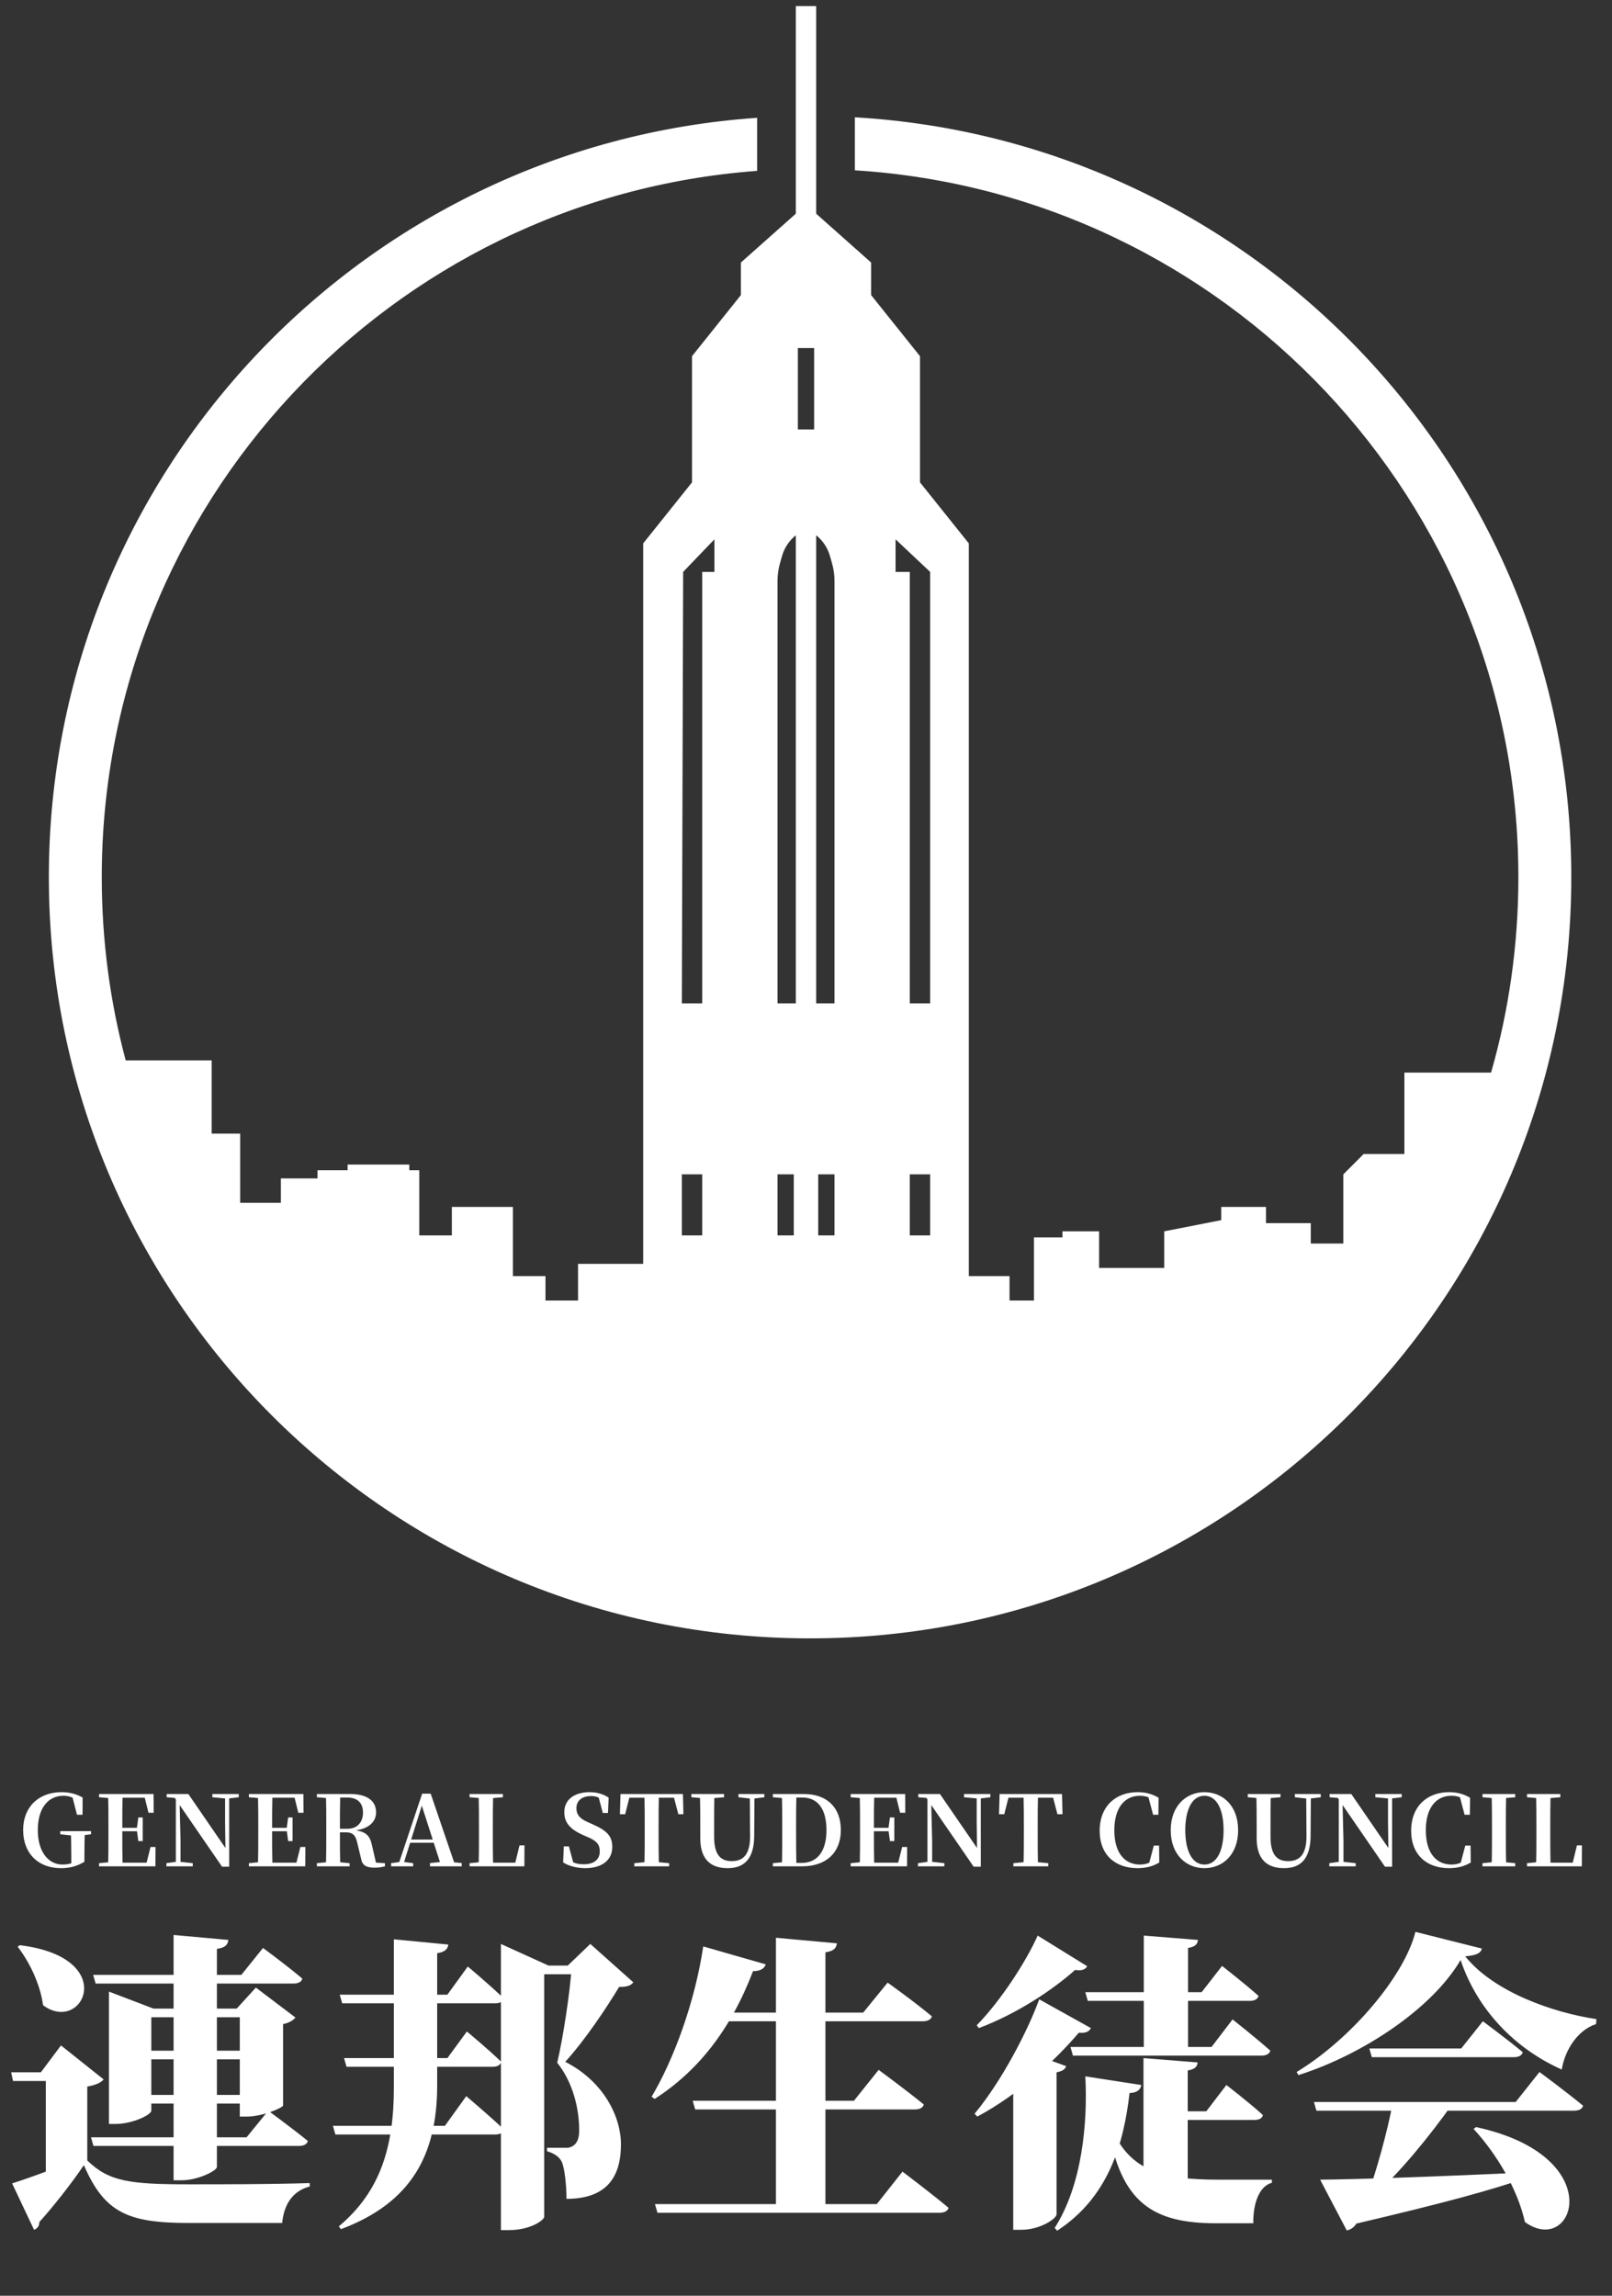 <svg width="198" height="282" viewBox="0 0 198 282" fill="none" xmlns="http://www.w3.org/2000/svg">
<rect x="0" y="0" width="198" height="282" fill="#333333" stroke="none"/>
<path d="M29.454 246.728H29.074L31.43 244.144L36.294 247.83C36.028 248.134 35.572 248.476 34.774 248.628V258.622C34.736 258.926 32.19 259.99 30.366 259.99H29.454V246.728ZM15.774 257.33H31.658V258.394H15.774V257.33ZM15.774 251.896H31.658V252.96H15.774V251.896ZM13.38 246.728V244.638L18.852 246.728H31.734V247.792H18.586V259.268C18.586 259.762 16.306 260.902 14.14 260.902H13.38V246.728ZM21.322 237.684L28.048 238.292C27.972 238.862 27.706 239.242 26.642 239.394V266.184C26.642 266.64 24.324 267.818 22.31 267.818H21.322V237.684ZM10.72 265.386C13.38 267.97 15.926 268.312 23.184 268.312C27.44 268.312 33.216 268.312 38.042 268.16V268.578C36.028 269.11 34.888 270.668 34.66 273.062C31.468 273.062 26.908 273.062 23.222 273.062C15.774 273.062 12.848 271.846 10.302 265.956C8.744 268.274 6.388 271.238 4.83 272.948C4.83 273.48 4.564 273.746 4.184 273.898L1.486 268.198C3.804 267.476 7.832 265.956 10.72 264.778V265.386ZM10.72 256.304V265.272L5.628 267.932V255.62H1.6L1.372 254.556H5.02L7.49 251.25L12.734 255.43C12.392 255.81 11.822 256.114 10.72 256.304ZM2.436 238.938C14.786 240.458 10.15 249.958 5.286 246.31C4.944 243.726 3.614 240.99 2.17 239.128L2.436 238.938ZM11.442 242.586H29.644L32.304 239.28C32.304 239.28 35.306 241.484 37.13 243.042C37.054 243.46 36.598 243.65 36.066 243.65H11.746L11.442 242.586ZM11.176 262.536H30.29L32.95 259.268C32.95 259.268 35.952 261.472 37.814 262.992C37.7 263.41 37.282 263.6 36.712 263.6H11.48L11.176 262.536ZM41.728 245.018H54.952L57.46 241.56C57.46 241.56 60.272 243.916 61.868 245.474C61.792 245.892 61.374 246.082 60.804 246.082H42.032L41.728 245.018ZM40.892 261.13H54.648L57.27 257.482C57.27 257.482 60.196 259.952 61.906 261.586C61.792 262.004 61.374 262.194 60.804 262.194H41.196L40.892 261.13ZM42.26 252.808H54.952L57.346 249.54C57.346 249.54 60.006 251.744 61.564 253.264C61.45 253.682 61.07 253.872 60.538 253.872H42.564L42.26 252.808ZM64.642 241.446H72.356V242.51H64.642V241.446ZM61.526 241.446V238.786L67.378 241.446H66.846V272.302C66.846 272.682 65.212 273.936 62.514 273.936H61.526V241.446ZM70.228 241.446H69.734L72.508 238.786L77.79 243.498C77.486 243.916 76.992 244.068 76.042 244.068C74.522 246.614 71.824 250.642 69.43 253.264C74.18 255.696 76.27 260.028 76.27 263.41C76.27 267.324 74.598 270.098 69.582 270.098C69.582 268.502 69.354 266.222 68.974 265.5C68.708 264.968 68.1 264.512 67.188 264.246V263.828C67.872 263.828 69.088 263.828 69.506 263.828C69.848 263.828 70.038 263.79 70.304 263.638C70.836 263.334 71.14 262.764 71.14 261.7C71.14 259.002 70.38 255.81 68.442 253.378C69.164 250.338 70.038 244.6 70.228 241.446ZM48.378 238.216L55.066 238.862C54.99 239.394 54.686 239.774 53.698 239.926V256.418C53.622 264.512 50.696 270.516 41.88 273.822L41.614 273.48C46.744 269.186 48.378 263.676 48.378 256.418V238.216ZM80.45 270.744H107.696L110.85 266.754C110.85 266.754 114.384 269.414 116.512 271.2C116.398 271.618 115.98 271.808 115.372 271.808H80.754L80.45 270.744ZM85.086 258.052H104.884L107.924 254.252C107.924 254.252 111.382 256.798 113.472 258.508C113.358 258.926 112.94 259.116 112.37 259.116H85.39L85.086 258.052ZM87.48 247.222H106.024L109.026 243.536C109.026 243.536 112.332 245.892 114.46 247.678C114.346 248.096 113.928 248.286 113.32 248.286H86.948L87.48 247.222ZM95.308 238.026L102.794 238.71C102.718 239.28 102.452 239.66 101.388 239.812V271.39H95.308V238.026ZM86.378 239.09L94.054 241.294C93.902 241.788 93.408 242.13 92.496 242.13C89.684 249.464 85.656 254.442 80.412 257.824L80.032 257.558C82.73 253.036 85.352 245.968 86.378 239.09ZM133.536 241.522C133.346 241.864 132.966 242.13 132.054 241.978C129.242 244.486 124.872 247.374 120.236 249.122L119.97 248.78C123.01 245.664 126.088 240.838 127.456 237.76L133.536 241.522ZM133.992 249.122C133.802 249.502 133.46 249.768 132.51 249.692C129.66 253.036 125.176 257.254 120.046 259.99L119.704 259.648C123.048 255.62 126.24 249.464 127.646 245.588L133.992 249.122ZM130.952 253.796C130.838 254.176 130.534 254.404 129.774 254.556V271.998C129.774 272.53 127.76 273.898 125.442 273.898H124.454V253.796L125.86 251.934L130.952 253.796ZM147.102 253.34C147.064 253.834 146.798 254.176 145.886 254.328V269.186H140.452V252.808L147.102 253.34ZM147.14 238.292C147.102 238.786 146.836 239.128 145.924 239.28V252.01H140.49V237.76L147.14 238.292ZM136.348 260.978C138.59 266.564 142.428 267.742 149.686 267.742C151.13 267.742 154.512 267.742 156.222 267.742V268.122C154.664 268.54 153.904 270.668 153.942 273.1C152.878 273.1 150.446 273.1 149.42 273.1C141.668 273.1 137.602 270.668 136.082 261.092L136.348 260.978ZM140.186 256.114C140.072 256.684 139.692 257.064 138.742 257.102C138.02 263.296 136.196 269.87 129.85 274.012L129.546 273.67C132.928 268.388 133.612 260.712 133.308 255.05L140.186 256.114ZM150.636 256.114C150.636 256.114 153.448 258.28 155.12 259.8C155.044 260.218 154.626 260.408 154.056 260.408H143.644V259.344H148.166L150.636 256.114ZM150.104 241.484C150.104 241.484 152.878 243.65 154.588 245.17C154.474 245.588 154.056 245.778 153.524 245.778H133.612L133.308 244.714H147.596L150.104 241.484ZM151.396 248.058C151.396 248.058 154.284 250.338 156.032 251.896C155.918 252.314 155.5 252.504 154.968 252.504H131.788L131.484 251.44H148.812L151.396 248.058ZM181.302 261.282C197.794 264.854 193.348 277.318 187.306 272.948C186.394 268.882 183.81 264.55 180.998 261.51L181.302 261.282ZM161.39 258.204H186.166L189.092 254.518C189.092 254.518 192.436 256.988 194.45 258.66C194.336 259.078 193.918 259.268 193.348 259.268H161.694L161.39 258.204ZM168.192 251.63H179.478L182.138 248.286C182.138 248.286 185.178 250.528 187.04 252.086C186.926 252.504 186.508 252.694 185.976 252.694H168.496L168.192 251.63ZM162.15 267.742C166.672 267.704 176.78 267.362 187.952 266.83L187.99 267.324C183.658 268.92 177.274 270.63 166.596 273.138C166.33 273.594 165.874 273.898 165.418 273.974L162.15 267.742ZM171.042 258.47H178.376C175.64 262.346 171.764 267.096 168.686 269.756H167.926C169.028 266.868 170.396 261.852 171.042 258.47ZM179.402 240.762C175.982 246.614 167.584 252.314 159.49 254.898L159.262 254.518C166.026 250.414 172.524 242.662 173.854 237.304L182.024 239.356C181.872 239.926 181.34 240.192 179.972 240.306C183.468 244.676 190.726 247.222 196.084 248.02L196.046 248.628C193.614 249.426 192.17 252.048 191.828 254.214C186.128 251.668 181.492 246.956 179.402 240.762Z" fill="white"/>
<path d="M7.486 229.478C4.714 229.478 2.842 227.69 2.842 224.786C2.842 221.954 4.762 220.142 7.558 220.142C8.602 220.142 9.406 220.382 10.15 220.802L10.138 222.914H9.454L8.842 220.514L9.706 220.838V221.33C9.034 220.79 8.518 220.586 7.774 220.586C5.986 220.586 4.642 222.014 4.642 224.81C4.642 227.438 5.926 229.034 7.678 229.034C8.278 229.034 8.794 228.914 9.334 228.674L8.758 229.034V228.05C8.758 226.994 8.734 225.998 8.71 224.93H10.414C10.39 225.926 10.366 226.934 10.366 228.098V228.698C9.43 229.238 8.602 229.478 7.486 229.478ZM7.402 225.314V224.93H11.182V225.314L9.742 225.494H9.07L7.402 225.314ZM12.167 229.25V228.866L14.003 228.686H14.171V229.25H12.167ZM13.283 229.25C13.319 227.906 13.319 226.502 13.319 225.098V224.534C13.319 223.13 13.319 221.75 13.283 220.37H15.059C15.023 221.726 15.023 223.13 15.023 224.606V224.942C15.023 226.478 15.023 227.87 15.059 229.25H13.283ZM14.171 229.25V228.806H18.767L17.903 229.214L18.491 226.874H19.103L19.091 229.25H14.171ZM14.171 224.942V224.522H17.123V224.942H14.171ZM16.991 226.154L16.811 224.822V224.57L16.991 223.25H17.531V226.154H16.991ZM12.167 220.766V220.37H14.171V220.922H14.003L12.167 220.766ZM18.239 222.674L17.675 220.394L18.515 220.826H14.171V220.37H18.863L18.875 222.674H18.239ZM20.435 229.25V228.866L21.695 228.686H22.031L23.675 228.866V229.25H20.435ZM21.599 229.25V220.694H22.043L22.175 226.13V229.25H21.599ZM26.087 220.766V220.37H29.327V220.766L28.067 220.922H27.755L26.087 220.766ZM27.275 229.298L21.911 221.498L21.875 221.462L21.479 220.85L20.471 220.766V220.37H23.135L27.923 227.342L27.695 227.426L27.647 223.862V220.37H28.151V229.298H27.275ZM30.57 229.25V228.866L32.406 228.686H32.574V229.25H30.57ZM31.686 229.25C31.722 227.906 31.722 226.502 31.722 225.098V224.534C31.722 223.13 31.722 221.75 31.686 220.37H33.462C33.426 221.726 33.426 223.13 33.426 224.606V224.942C33.426 226.478 33.426 227.87 33.462 229.25H31.686ZM32.574 229.25V228.806H37.17L36.306 229.214L36.894 226.874H37.506L37.494 229.25H32.574ZM32.574 224.942V224.522H35.526V224.942H32.574ZM35.394 226.154L35.214 224.822V224.57L35.394 223.25H35.934V226.154H35.394ZM30.57 220.766V220.37H32.574V220.922H32.406L30.57 220.766ZM36.642 222.674L36.078 220.394L36.918 220.826H32.574V220.37H37.266L37.278 222.674H36.642ZM38.922 229.25V228.866L40.758 228.686H41.106L42.942 228.866V229.25H38.922ZM40.038 229.25C40.074 227.906 40.074 226.502 40.074 225.098V224.534C40.074 223.13 40.074 221.75 40.038 220.37H41.79C41.754 221.738 41.754 223.106 41.754 224.714V225.026C41.754 226.478 41.754 227.87 41.79 229.25H40.038ZM45.99 229.418C44.994 229.418 44.478 229.118 44.346 228.29L43.914 226.502C43.71 225.506 43.41 225.074 42.438 225.074H40.95V224.642H42.63C43.974 224.642 44.586 223.754 44.586 222.65C44.586 221.474 43.926 220.802 42.63 220.802H40.926V220.37H43.026C45.066 220.37 46.194 221.186 46.194 222.626C46.194 223.754 45.33 224.774 43.062 224.906V224.774C44.958 224.87 45.45 225.47 45.702 226.73L46.254 229.118L45.414 228.746L47.286 228.866V229.25C46.866 229.358 46.53 229.418 45.99 229.418ZM38.922 220.766V220.37H40.926V220.922H40.758L38.922 220.766ZM48.039 229.25V228.866L49.227 228.698H49.455L50.751 228.866V229.25H48.039ZM48.867 229.25L51.855 220.322H52.899L55.947 229.25H54.207L51.675 221.378H51.927L51.891 221.546L49.467 229.25H48.867ZM50.199 226.358L50.283 225.962H54.087L54.171 226.358H50.199ZM52.815 229.25V228.854L54.435 228.686H55.047L56.715 228.854V229.25H52.815ZM57.678 229.25V228.866L59.514 228.686H59.694L59.681 229.25H57.678ZM58.794 229.25C58.83 227.906 58.83 226.502 58.83 225.35V224.534C58.83 223.13 58.83 221.738 58.794 220.37H60.569C60.533 221.738 60.533 223.13 60.533 224.462V225.206C60.533 226.478 60.533 227.87 60.569 229.25H58.794ZM59.681 229.25L59.694 228.806H64.037L63.197 229.202L63.809 226.682H64.421L64.409 229.25H59.681ZM57.678 220.766V220.37H61.77V220.766L59.91 220.922H59.514L57.678 220.766ZM71.881 229.478C70.885 229.478 69.841 229.214 69.169 228.77L69.253 226.802H69.877L70.489 229.07L69.745 228.746L69.613 228.302C70.405 228.854 70.909 228.998 71.725 228.998C72.949 228.998 73.669 228.422 73.669 227.414C73.669 226.586 73.309 226.142 72.229 225.674L71.665 225.434C70.129 224.75 69.313 223.97 69.313 222.602C69.313 221.018 70.597 220.142 72.421 220.142C73.357 220.142 74.137 220.394 74.761 220.814L74.677 222.698H74.041L73.465 220.526L74.257 220.862L74.341 221.342C73.669 220.814 73.273 220.622 72.601 220.622C71.533 220.622 70.801 221.15 70.801 222.11C70.801 222.962 71.293 223.43 72.181 223.814L72.769 224.078C74.581 224.87 75.205 225.566 75.205 226.874C75.205 228.446 73.993 229.478 71.881 229.478ZM77.906 229.25V228.866L79.79 228.686H80.258L82.19 228.866V229.25H77.906ZM79.154 229.25C79.19 227.906 79.19 226.502 79.19 225.098V224.534C79.19 223.13 79.19 221.75 79.154 220.37H80.93C80.894 221.726 80.894 223.13 80.894 224.534V225.098C80.894 226.478 80.894 227.87 80.93 229.25H79.154ZM76.142 222.854L76.214 220.37H83.882L83.942 222.854H83.318L82.67 220.37L83.474 220.826H76.598L77.414 220.37L76.79 222.854H76.142ZM89.385 229.478C87.392 229.478 86.013 228.506 86.013 225.782V224.45C86.013 223.094 86.013 221.726 85.977 220.37H87.74C87.716 221.714 87.716 223.07 87.716 224.45V225.602C87.716 227.81 88.484 228.614 89.876 228.614C91.353 228.614 92.144 227.726 92.132 225.506L92.097 220.37H92.672L92.636 225.602C92.6 228.254 91.472 229.478 89.385 229.478ZM84.921 220.766V220.37H88.941V220.766L87.069 220.922H86.745L84.921 220.766ZM90.704 220.766V220.37H93.885V220.766L92.54 220.934H92.204L90.704 220.766ZM94.927 229.25V228.866L96.763 228.686H96.931V229.25H94.927ZM96.043 229.25C96.079 227.906 96.079 226.502 96.079 224.942V224.57C96.079 223.13 96.079 221.75 96.043 220.37H97.819C97.783 221.726 97.783 223.13 97.783 224.57V224.942C97.783 226.478 97.783 227.87 97.819 229.25H96.043ZM96.931 229.25V228.83H98.491C100.435 228.83 101.515 227.33 101.515 224.81C101.515 222.194 100.435 220.802 98.563 220.802H96.931V220.37H98.731C101.587 220.37 103.279 222.026 103.279 224.798C103.279 227.558 101.491 229.25 98.539 229.25H96.931ZM94.927 220.766V220.37H96.931V220.922H96.763L94.927 220.766ZM104.486 229.25V228.866L106.322 228.686H106.49V229.25H104.486ZM105.602 229.25C105.638 227.906 105.638 226.502 105.638 225.098V224.534C105.638 223.13 105.638 221.75 105.602 220.37H107.378C107.342 221.726 107.342 223.13 107.342 224.606V224.942C107.342 226.478 107.342 227.87 107.378 229.25H105.602ZM106.49 229.25V228.806H111.086L110.222 229.214L110.81 226.874H111.422L111.41 229.25H106.49ZM106.49 224.942V224.522H109.442V224.942H106.49ZM109.31 226.154L109.13 224.822V224.57L109.31 223.25H109.85V226.154H109.31ZM104.486 220.766V220.37H106.49V220.922H106.322L104.486 220.766ZM110.558 222.674L109.994 220.394L110.834 220.826H106.49V220.37H111.182L111.194 222.674H110.558ZM112.754 229.25V228.866L114.014 228.686H114.35L115.994 228.866V229.25H112.754ZM113.918 229.25V220.694H114.362L114.494 226.13V229.25H113.918ZM118.406 220.766V220.37H121.646V220.766L120.386 220.922H120.074L118.406 220.766ZM119.594 229.298L114.23 221.498L114.194 221.462L113.798 220.85L112.79 220.766V220.37H115.454L120.242 227.342L120.014 227.426L119.966 223.862V220.37H120.47V229.298H119.594ZM124.471 229.25V228.866L126.355 228.686H126.823L128.755 228.866V229.25H124.471ZM125.719 229.25C125.755 227.906 125.755 226.502 125.755 225.098V224.534C125.755 223.13 125.755 221.75 125.719 220.37H127.495C127.459 221.726 127.459 223.13 127.459 224.534V225.098C127.459 226.478 127.459 227.87 127.495 229.25H125.719ZM122.707 222.854L122.779 220.37H130.447L130.507 222.854H129.883L129.235 220.37L130.039 220.826H123.163L123.979 220.37L123.355 222.854H122.707ZM139.715 229.478C137.075 229.478 135.071 227.93 135.071 224.882C135.071 221.786 137.135 220.142 139.727 220.142C140.795 220.142 141.527 220.382 142.307 220.826L142.283 222.914H141.635L140.999 220.526L141.863 220.814V221.21C141.239 220.778 140.711 220.586 140.003 220.586C138.215 220.586 136.871 221.966 136.871 224.822C136.871 227.69 138.215 229.034 140.015 229.034C140.699 229.034 141.275 228.842 141.935 228.362V228.794L141.095 229.07L141.719 226.706H142.367L142.391 228.782C141.635 229.238 140.795 229.478 139.715 229.478ZM147.938 229.478C145.73 229.478 143.798 227.858 143.798 224.81C143.798 221.798 145.73 220.142 147.938 220.142C150.158 220.142 152.078 221.774 152.078 224.81C152.078 227.834 150.17 229.478 147.938 229.478ZM147.938 229.034C149.534 229.034 150.29 227.21 150.29 224.81C150.29 222.422 149.534 220.586 147.938 220.586C146.354 220.586 145.586 222.422 145.586 224.81C145.586 227.21 146.354 229.034 147.938 229.034ZM157.725 229.478C155.733 229.478 154.353 228.506 154.353 225.782V224.45C154.353 223.094 154.353 221.726 154.317 220.37H156.081C156.057 221.714 156.057 223.07 156.057 224.45V225.602C156.057 227.81 156.825 228.614 158.217 228.614C159.693 228.614 160.485 227.726 160.473 225.506L160.437 220.37H161.013L160.977 225.602C160.941 228.254 159.813 229.478 157.725 229.478ZM153.261 220.766V220.37H157.281V220.766L155.409 220.922H155.085L153.261 220.766ZM159.045 220.766V220.37H162.225V220.766L160.881 220.934H160.545L159.045 220.766ZM163.277 229.25V228.866L164.537 228.686H164.873L166.517 228.866V229.25H163.277ZM164.441 229.25V220.694H164.885L165.017 226.13V229.25H164.441ZM168.929 220.766V220.37H172.169V220.766L170.909 220.922H170.597L168.929 220.766ZM170.117 229.298L164.753 221.498L164.717 221.462L164.321 220.85L163.313 220.766V220.37H165.977L170.765 227.342L170.537 227.426L170.489 223.862V220.37H170.993V229.298H170.117ZM177.975 229.478C175.335 229.478 173.331 227.93 173.331 224.882C173.331 221.786 175.395 220.142 177.987 220.142C179.055 220.142 179.787 220.382 180.567 220.826L180.543 222.914H179.895L179.259 220.526L180.123 220.814V221.21C179.499 220.778 178.971 220.586 178.263 220.586C176.475 220.586 175.131 221.966 175.131 224.822C175.131 227.69 176.475 229.034 178.275 229.034C178.959 229.034 179.535 228.842 180.195 228.362V228.794L179.355 229.07L179.979 226.706H180.627L180.651 228.782C179.895 229.238 179.055 229.478 177.975 229.478ZM182.093 229.25V228.866L183.929 228.686H184.253L186.113 228.866V229.25H182.093ZM183.209 229.25C183.257 227.906 183.257 226.502 183.257 225.098V224.534C183.257 223.13 183.257 221.75 183.209 220.37H184.997C184.961 221.726 184.961 223.13 184.961 224.534V225.098C184.961 226.478 184.961 227.87 184.997 229.25H183.209ZM182.093 220.766V220.37H186.113V220.766L184.253 220.922H183.929L182.093 220.766ZM187.562 229.25V228.866L189.398 228.686H189.578L189.566 229.25H187.562ZM188.678 229.25C188.714 227.906 188.714 226.502 188.714 225.35V224.534C188.714 223.13 188.714 221.738 188.678 220.37H190.454C190.418 221.738 190.418 223.13 190.418 224.462V225.206C190.418 226.478 190.418 227.87 190.454 229.25H188.678ZM189.566 229.25L189.578 228.806H193.922L193.082 229.202L193.694 226.682H194.306L194.294 229.25H189.566ZM187.562 220.766V220.37H191.654V220.766L189.794 220.922H189.398L187.562 220.766Z" fill="white"/>
<path fill-rule="evenodd" clip-rule="evenodd" d="M99.5 201.25C151.139 201.25 193 159.389 193 107.75C193 57.958 154.079 17.256 105 14.409V20.921C150.486 23.759 186.5 61.549 186.5 107.75C186.5 116.075 185.331 124.127 183.148 131.75H172.5V141.75H167.5L165 144.25V152.75H161V150.25H155.5V148.25H150V149.879L143 151.25V155.75H135V151.25H130.5V152H127V159.75H124V156.75H119V66.75L113 59.25V43.75L107 36.25V32.25L100.25 26.25V0.75H97.75V26.25L91 32.25V36.25L85 43.75V59.25L79 66.75V155.25H71V159.75H67V156.75H63V148.25H55.5V151.75H51.5V143.75H50.273H42.694H39V144.75H34.5V147.75H29.5V139.25H26V130.25H15.438C13.521 123.073 12.5 115.531 12.5 107.75C12.5 61.888 47.987 24.314 93 20.989V14.472C44.394 17.81 6 58.296 6 107.75C6 159.389 47.861 201.25 99.5 201.25ZM98 52.75V42.75H100V52.75H98ZM95.5 71.36C95.5 70.624 95.603 69.891 95.805 69.182L96.06 68.289C96.346 67.288 96.937 66.4 97.75 65.75V65.75V123.25H95.5V71.36ZM83.911 70.25L87.75 66.25V70.25H86.25V123.25H83.75L83.911 70.25ZM86.25 144.25H83.75V151.75H86.25V144.25ZM97.5 144.25H95.5V151.75H97.5V144.25ZM102.5 71.36C102.5 70.624 102.397 69.891 102.195 69.182L101.94 68.289C101.654 67.288 101.063 66.4 100.25 65.75V65.75V123.25H102.5V71.36ZM114.25 70.25L110 66.25V70.25H111.75V123.25H114.25V70.25ZM111.75 144.25H114.25V151.75H111.75V144.25ZM100.5 144.25H102.5V151.75H100.5V144.25Z" fill="white"/>
<path d="M50.273 143.75V143.051H42.694V143.75H50.273Z" fill="white"/>
</svg>

